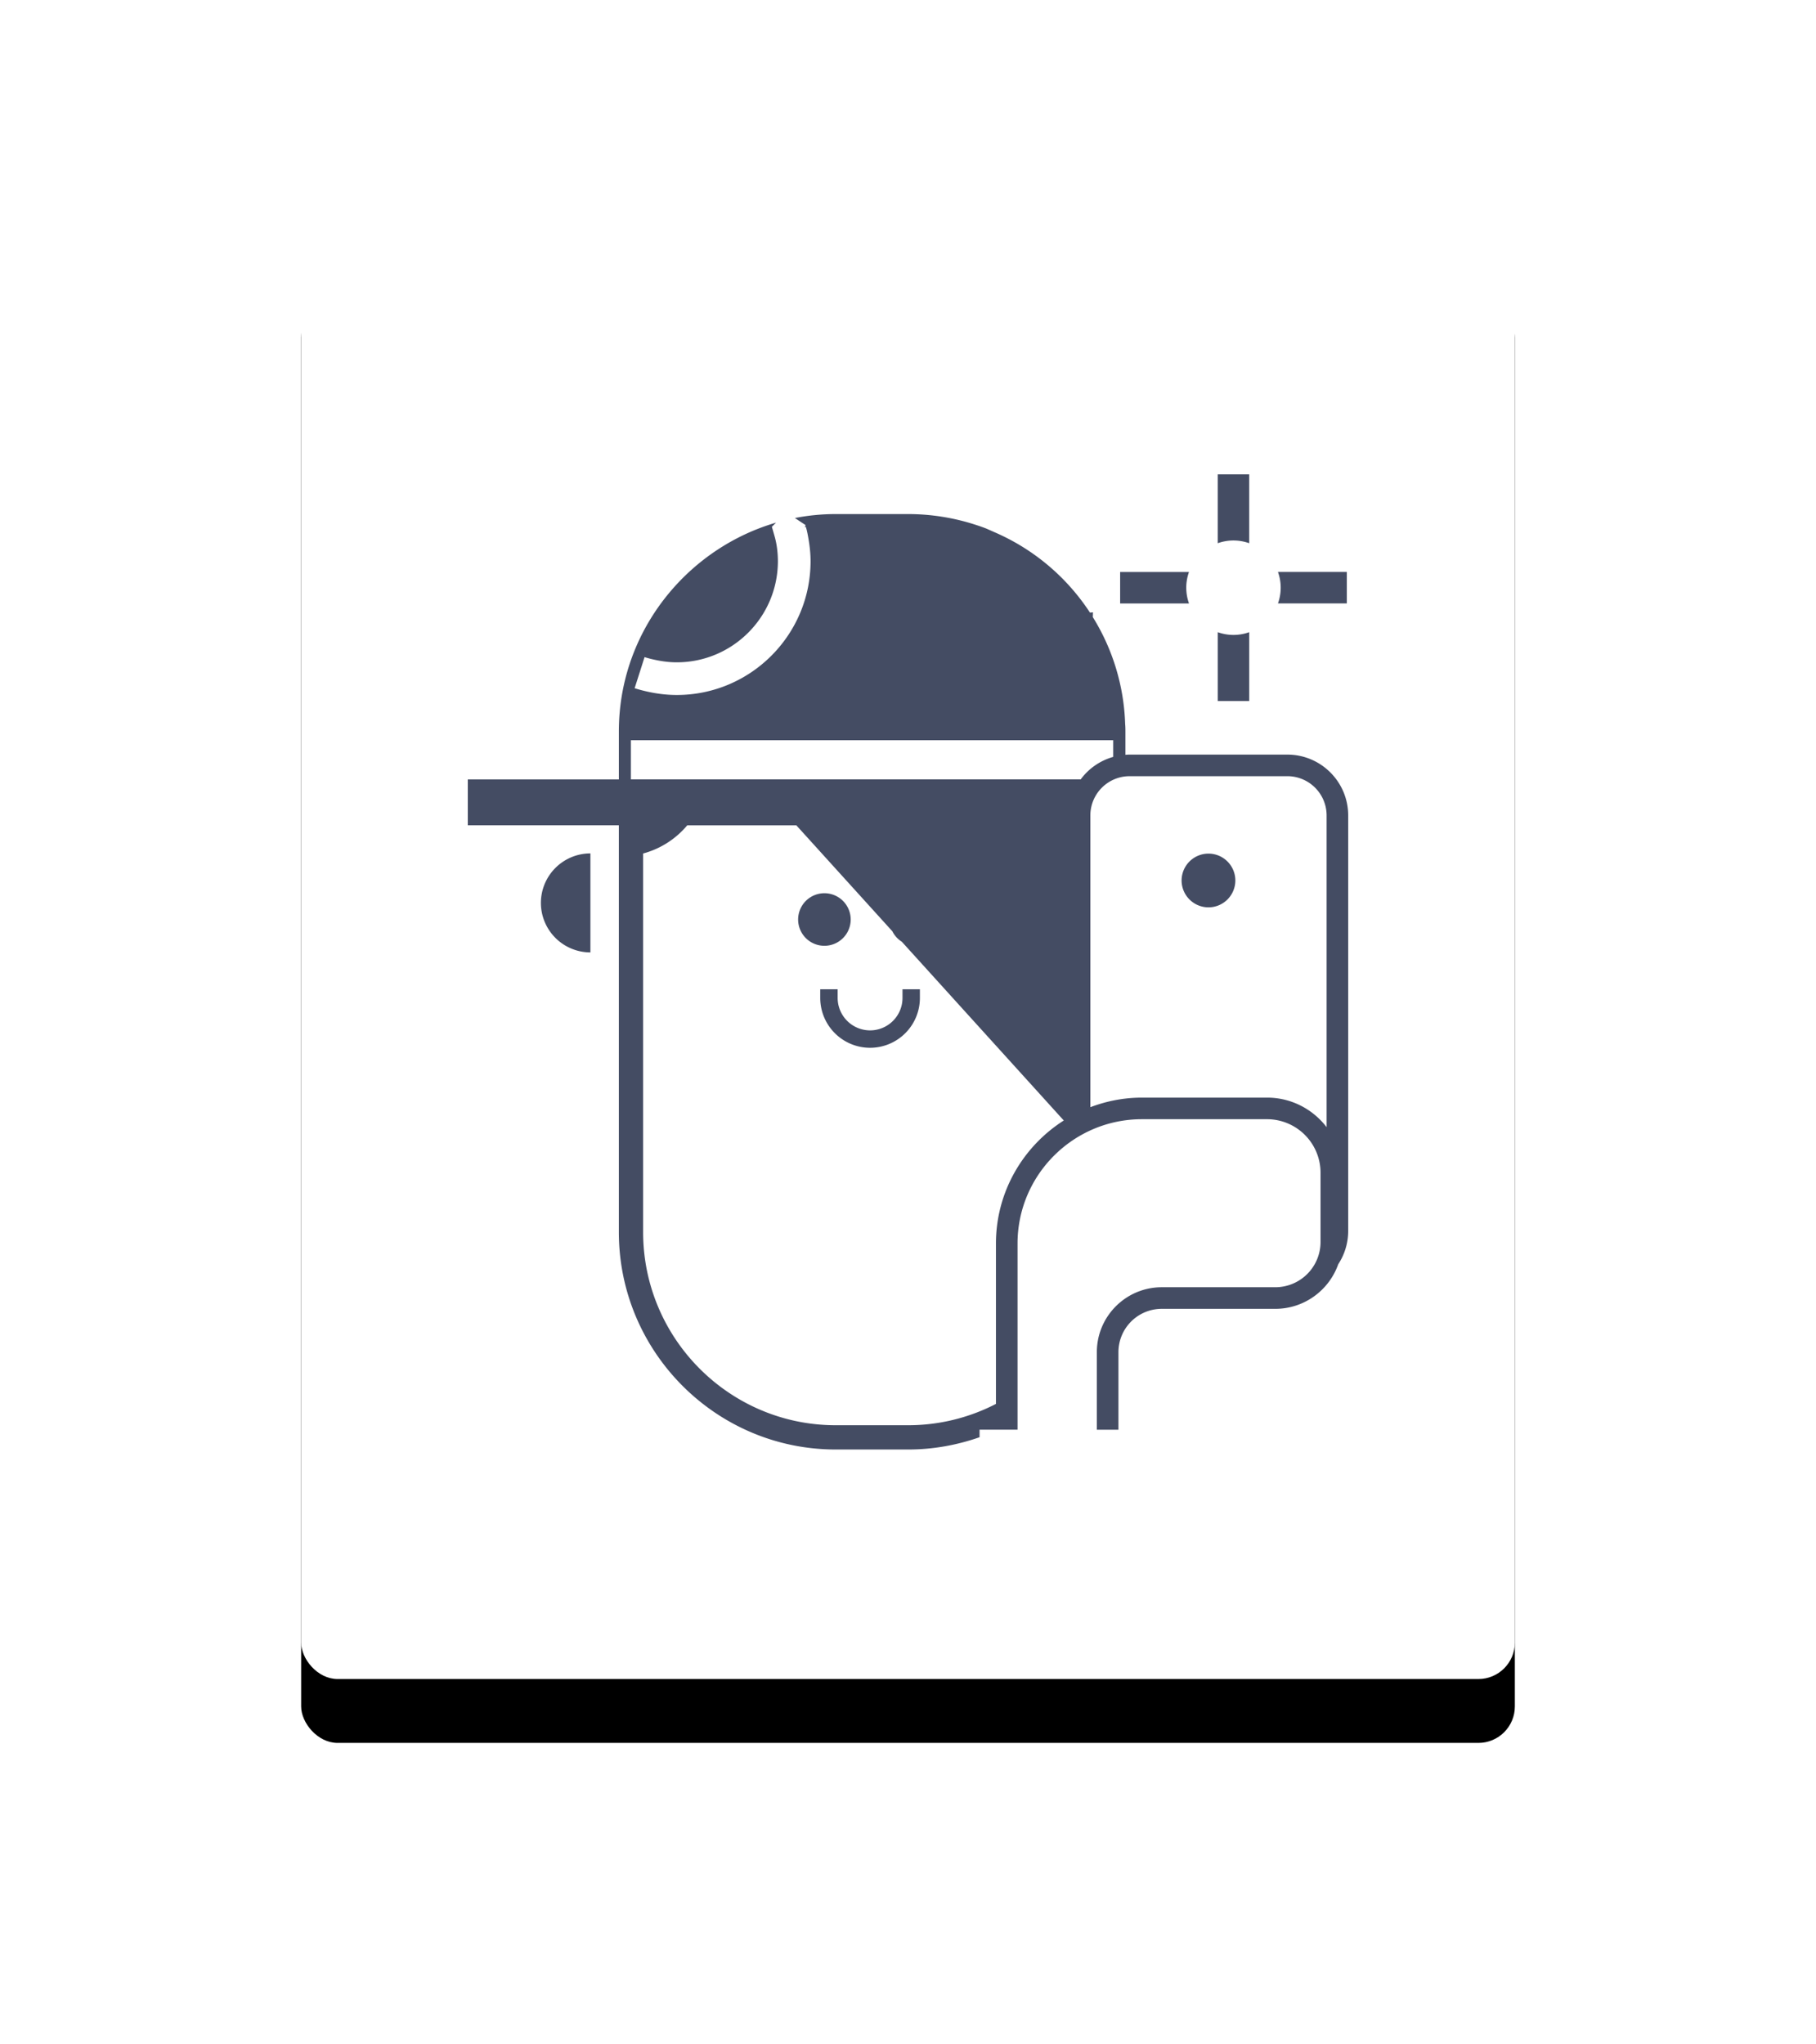 <svg xmlns="http://www.w3.org/2000/svg" xmlns:xlink="http://www.w3.org/1999/xlink" width="199" height="224" viewBox="0 0 199 224">
    <defs>
        <rect id="a" width="133" height="158" rx="4"/>
        <filter id="b" width="179.7%" height="167.1%" x="-39.8%" y="-29.1%" filterUnits="objectBoundingBox">
            <feOffset dy="7" in="SourceAlpha" result="shadowOffsetOuter1"/>
            <feGaussianBlur in="shadowOffsetOuter1" result="shadowBlurOuter1" stdDeviation="16.5"/>
            <feColorMatrix in="shadowBlurOuter1" values="0 0 0 0 0.431 0 0 0 0 0.439 0 0 0 0 0.651 0 0 0 0.47 0"/>
        </filter>
    </defs>
    <g fill="none" fill-rule="evenodd" transform="translate(33 26)">
        <mask id="c" fill="#fff">
            <use xlink:href="#a"/>
        </mask>
        <use fill="#000" filter="url(#b)" xlink:href="#a"/>
        <use fill="#FFF" xlink:href="#a"/>
        <g fill="#444C63" fill-rule="nonzero" mask="url(#c)">
            <path d="M57.34 77.646a2.88 2.88 0 1 1 0-5.76 2.88 2.88 0 0 1 0 5.76zm5.004 9.27a3.557 3.557 0 0 0 3.553-3.553v-.953h1.907v.954a5.465 5.465 0 0 1-5.46 5.46 5.465 5.465 0 0 1-5.461-5.46v-.954h1.909v.953a3.558 3.558 0 0 0 3.552 3.553zm-36.072-13.97a5.432 5.432 0 0 1 5.425-5.425v10.85a5.432 5.432 0 0 1-5.425-5.425zm73.155-5.402a2.948 2.948 0 0 1 2.944 2.944 2.948 2.948 0 0 1-2.944 2.945 2.949 2.949 0 0 1-2.946-2.945 2.949 2.949 0 0 1 2.946-2.944zm4.464-24.265h.001v7.545h-3.45V43.28c.54.19 1.119.3 1.724.3.606 0 1.185-.109 1.725-.3zm0-9.749c-.54-.192-1.12-.3-1.726-.3-.605 0-1.184.108-1.724.3v-7.546h3.45v7.546zm10.696 6.6v-3.451h-7.546c.192.54.3 1.12.3 1.725a5.17 5.17 0 0 1-.3 1.724h7.546v.002zm-17.596-1.725c0-.606.11-1.185.3-1.725h-7.545v3.45h7.546a5.158 5.158 0 0 1-.3-1.725zm11.08 18.288H90.782c-.154 0-.305.013-.456.024v-2.561c0-.276-.004-.553-.03-.828a23.613 23.613 0 0 0-3.544-11.703l.018-.522-.33.03a23.743 23.743 0 0 0-10.46-8.81l-.854-.38a17.4 17.4 0 0 0-1.1-.393 23.902 23.902 0 0 0-7.494-1.215H58.58c-1.524 0-3.022.149-4.476.433l1.164.77-.05.239.095-.026c.137.474.228.975.31 1.479.12.733.199 1.487.199 2.27 0 8.084-6.577 14.66-14.661 14.66-1.062 0-2.14-.128-3.216-.368a16.15 16.15 0 0 1-1.401-.373l1.088-3.408c.45.143.899.25 1.347.34.735.148 1.465.23 2.182.23 6.11 0 11.081-4.97 11.081-11.081 0-.504-.034-.993-.098-1.462a9.063 9.063 0 0 0-.269-1.293l-.292-1.015.456-.456c-9.21 2.688-16.282 10.877-17.135 20.826-.058.667-.088 1.359-.088 2.054v5.262H18.263v5.028h16.552v44.582c0 13.134 10.662 23.82 23.765 23.82h7.953c2.739 0 5.359-.49 7.809-1.346v-.824h4.161V110.28c0-7.517 6.115-13.63 13.63-13.63h13.712a5.868 5.868 0 0 1 5.862 5.861v7.596a4.962 4.962 0 0 1-4.958 4.957H94.304c-3.92 0-7.11 3.188-7.11 7.109v8.504h2.366v-8.504a4.748 4.748 0 0 1 4.744-4.743h12.445c3.185 0 5.893-2.046 6.9-4.891a6.624 6.624 0 0 0 1.087-3.638V63.36c.001-3.676-2.99-6.666-6.666-6.666zM76.137 110.28v17.57a20.952 20.952 0 0 1-9.604 2.336h-7.953c-11.637 0-21.105-9.492-21.105-21.16V67.532a9.547 9.547 0 0 0 4.834-3.087h11.956l10.518 11.609c.237.47.595.868 1.04 1.147l17.747 19.59c-4.46 2.843-7.433 7.82-7.433 13.489zm9.286-50.87H36.134v-4.29H88.984v1.826a6.674 6.674 0 0 0-3.56 2.464zm26.948 38.11c-1.505-1.963-3.866-3.236-6.525-3.236H92.134c-1.992 0-3.892.382-5.652 1.05V63.36a4.306 4.306 0 0 1 4.301-4.301h17.287a4.306 4.306 0 0 1 4.302 4.3V97.52z"/>
        </g>
    </g>
</svg>

